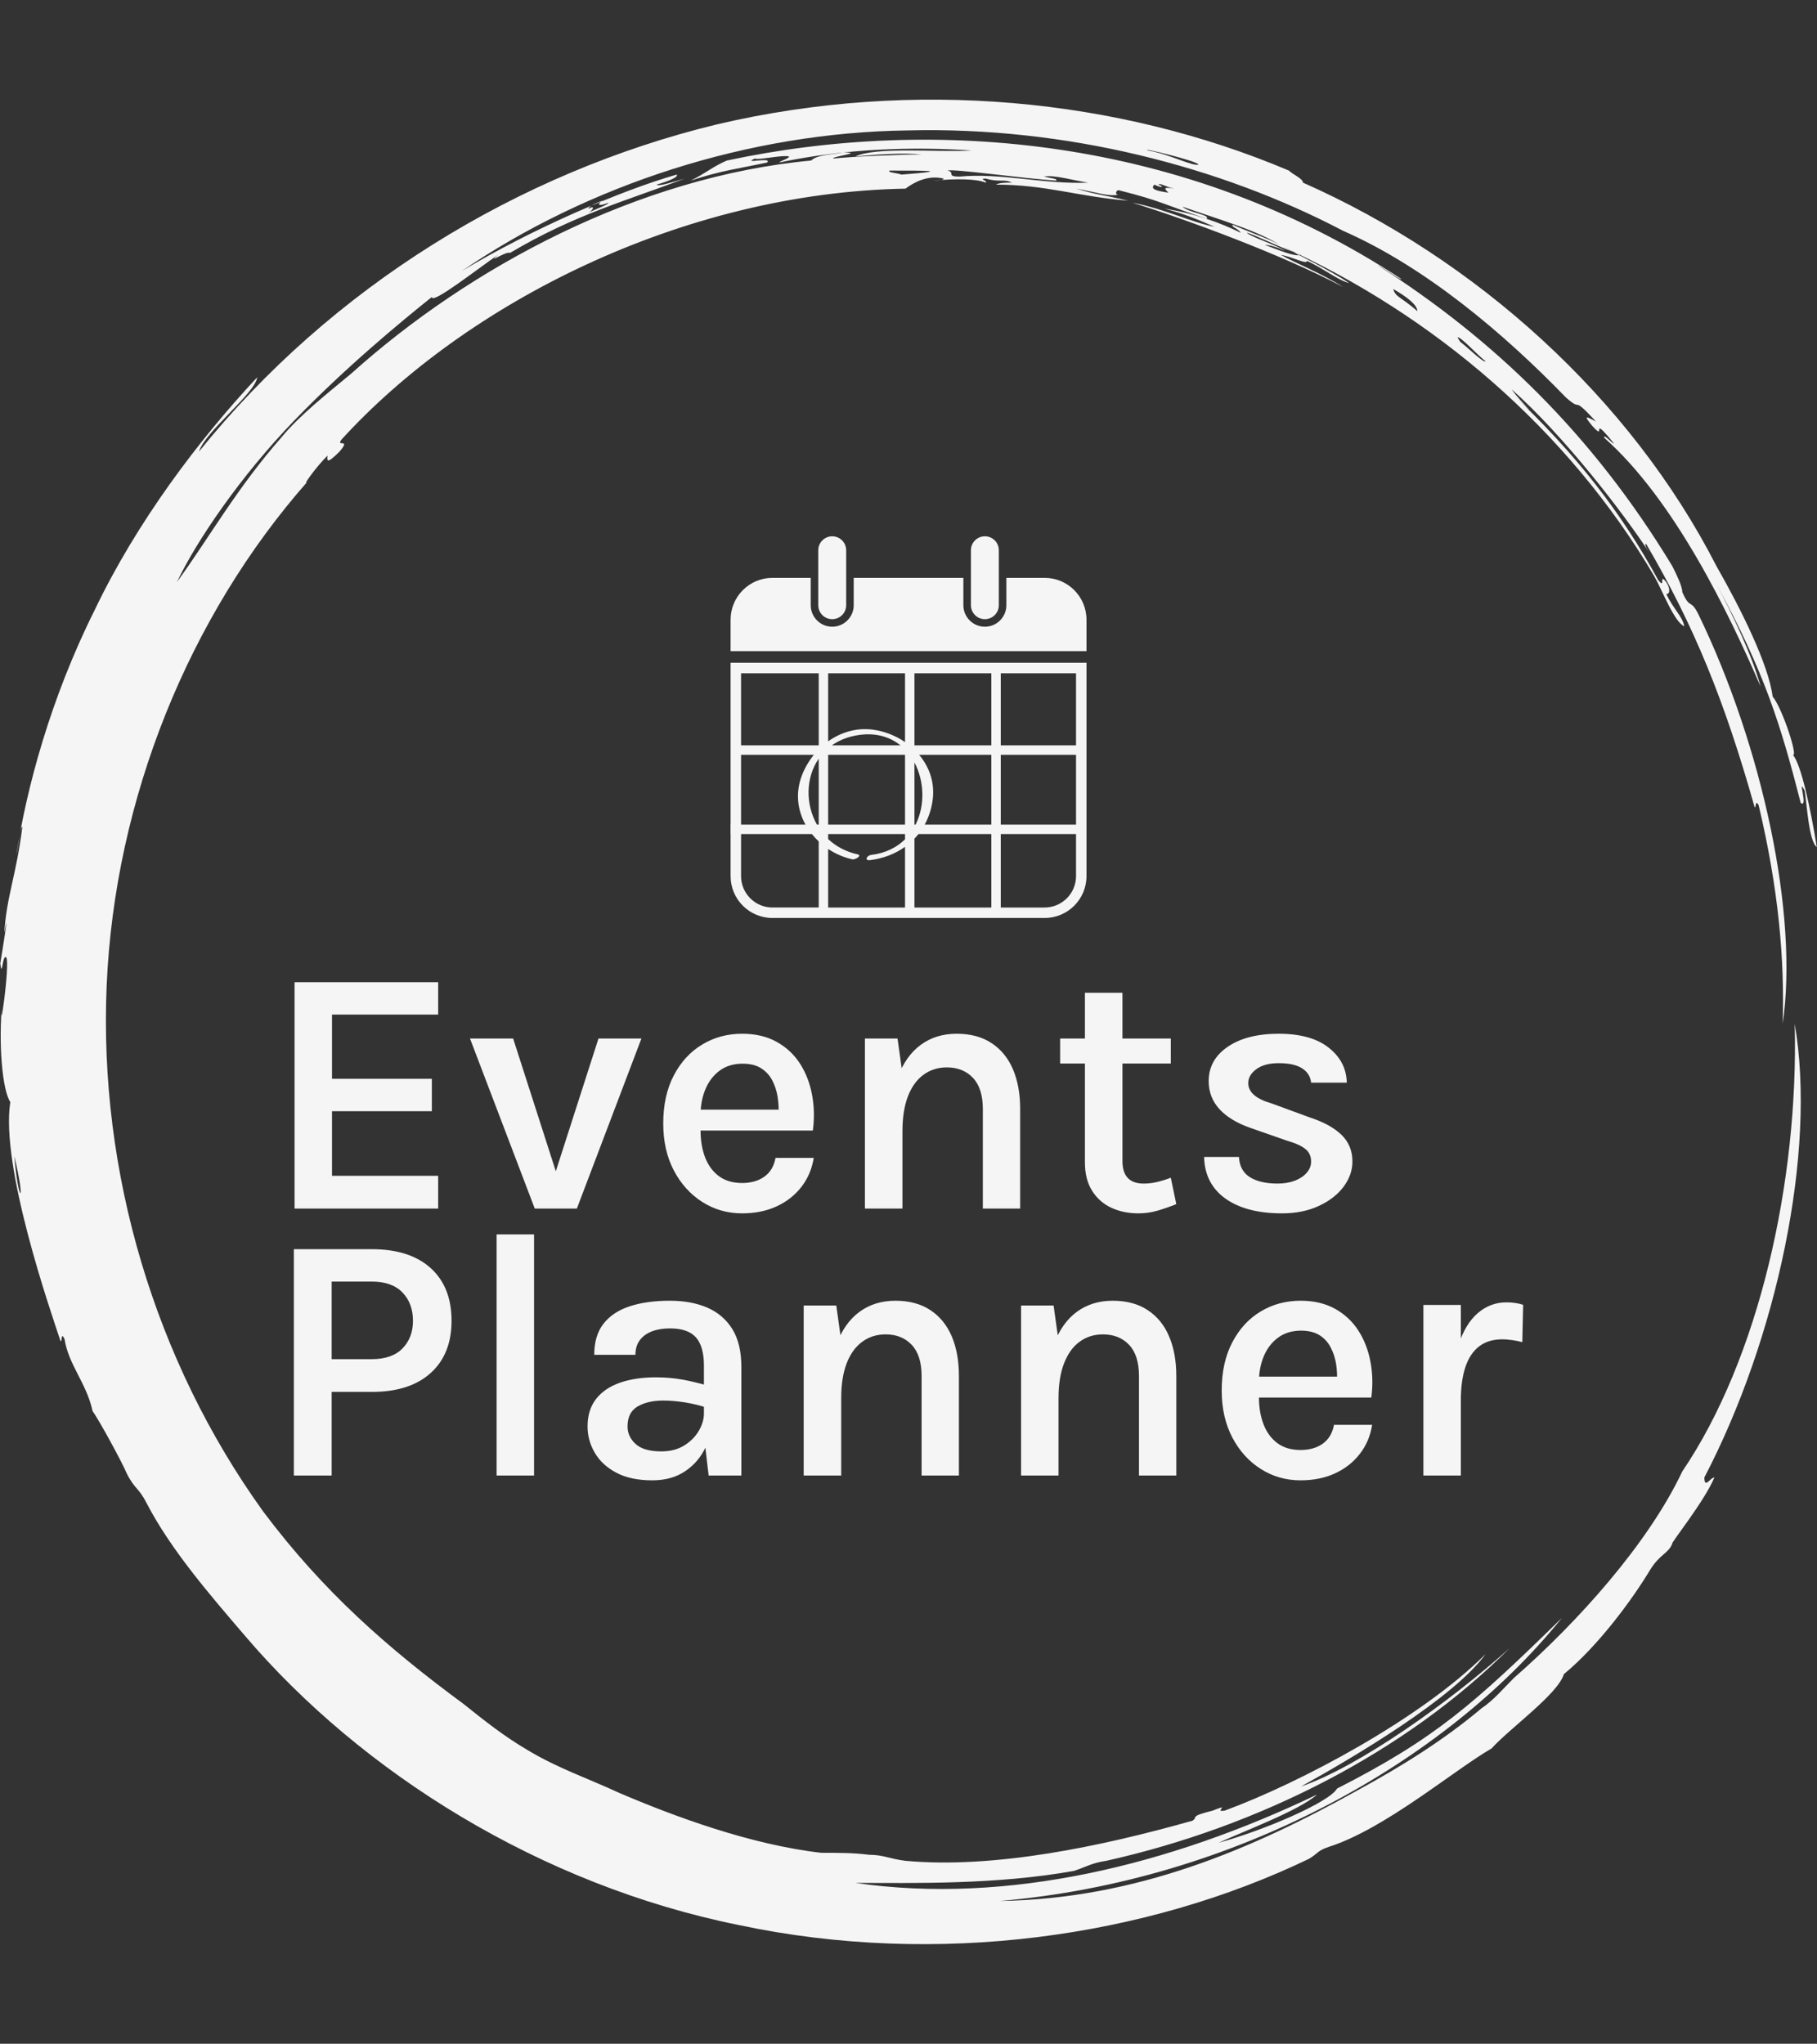 <svg xmlns="http://www.w3.org/2000/svg" version="1.1" xmlns:xlink="http://www.w3.org/1999/xlink" xmlns:svgjs="http://svgjs.dev/svgjs" width="1500" height="1687" viewBox="0 0 1500 1687"><rect x="0" y="0" width="1500" height="1687" fill="#333333" stroke="none"/><g transform="matrix(1,0,0,1,0,0)"><svg viewBox="0 0 320 360" data-background-color="#b0bca7" preserveAspectRatio="xMidYMid meet" height="1687" width="1500" xmlns="http://www.w3.org/2000/svg" xmlns:xlink="http://www.w3.org/1999/xlink"><g id="tight-bounds" transform="matrix(1,0,0,1,0,0)"><svg viewBox="0 0 320 360" height="360" width="320"><g><svg></svg></g><g><svg viewBox="0 0 320 360" height="360" width="320"><g><path transform="translate(-19.448,3.174) scale(3.536,3.536)" d="M67.6 10.7c0.2 0 1.8 0.8 2.7 1.1-0.3 0.1-1-0.2-1.8-0.5 0.2 0 0.6 0.1 1 0.3-0.2-0.2-1.7-0.7-1.9-0.9M52.7 7.6c0.3-0.1 3.8 0.4 5.4 0.5 0.1-0.1-0.2-0.1-0.6-0.2 0.5-0.1 1.5 0.2 2.2 0.3-2.1 0.1-4.4-0.5-6.4-0.3-0.7 0-0.2-0.2-0.6-0.3M49.8 7.6c1.8 0 3.2 0 0.6 0.2-0.3-0.1-0.7-0.1-0.6-0.2M78.1 15.9c0.2 0 1 0.9 1.4 1.2-0.1 0.1-0.9-0.7-1.3-1 0.1 0.1 0 0-0.1-0.2M76.1 14.6c-0.8-0.7-1.1-0.7-1.2-1.1 0.7 0.4 1.2 0.8 1.2 1.1M63.2 8.3c0.1-0.1 0.3 0.1 0.8 0.2-0.6-0.1-0.5 0-0.3 0.2-0.7-0.1-0.9-0.2-0.7-0.4 0.4 0.2 0.5 0.1 0.2 0M34.8 9.5c0-0.1 0.4-0.3 0.7-0.4-0.3 0.2-0.2 0.3 0.3 0.1 0 0.1-0.6 0.3-1 0.5 0.2-0.1 0.4-0.4 0-0.2M65.2 7.3c-0.3 0.1-1.4-0.5-2.5-0.7-0.6-0.2 2.4 0.5 2.5 0.7M6.2 56.7c0.6 2.5 0.2 2.4 0 0M6.3 41.7c0.1-0.4 0.2-1.5 0.3-1.4-0.3 2.4-0.8 3.5-0.9 5.3 0.3-1.6-0.1 0.9-0.2 1.5 0.1 0.8 0.1-0.5 0.3-0.3 0.2 0.3-0.4 4.5-0.2 2.2-0.2 2.1 0 4.4 0.4 5-0.5 3.2 2 10.4 2.5 11.9 0.1 0.1 0-0.5 0.2-0.1 0.2 1.3 1.1 2.2 1.4 3.6 0.3 0.4 1.5 2.6 1.7 3.1 0.4 0.8 0.6 0.7 1 1.5 1.2 2.3 3.1 4.5 4.9 6.6 5.8 6.8 14.7 12.4 24.6 14.4 9.9 2.1 20.3 0.6 28.4-3.3 0.5-0.3 0.4-0.4 1-0.6 2.8-0.9 6.2-3.8 8.1-4.9 0.9-1 3.3-2.7 3.6-3.7 1.7-1.4 3.4-3.7 4.3-5.2 0.5-0.8 0.9-0.8 1.1-1.3-0.1 0 1.6-2.1 2.1-3.3-0.2 0-0.5 0.6-0.5 0 3.6-6.9 5.6-16.2 4.5-22.6 0.2 7.9-1.8 16.7-5.6 22.3-1.7 3.6-5.2 7.5-8.4 10.3-0.5 0.5-1 1.1-1.6 1.5-1.9 1.6-4 2.9-6.2 4.1-5.2 2.9-11 5.4-17.8 5.5 11.7-1 22.2-6.9 28-14.1-4.4 4.3-6.3 6-11.2 8.5-0.4 0.7-3.7 2.1-5.9 2.7 1.3-0.6 4-1.6 4.9-2.4-7.3 3.5-15.4 5.5-23 4.4 2.9 0 7 0.1 10.9-0.6 0.6-0.2 0.9-0.4 1.6-0.5 7.6-1.7 14.9-5.4 20.1-10.6-3 2.7-7.5 5.9-10.4 6.9 2.7-1.5 7.6-4.4 9.2-6.6-3.2 3.2-9.2 6.4-13 7.8-0.6 0.1 0.4-0.4-0.6 0-1.2 0.3-0.7 0.3-1 0.5-4.6 1.3-9.9 2.4-14.3 2-0.8-0.1-1.1-0.3-1.8-0.3-0.8-0.1-1.5-0.1-2.4-0.1-3.5-0.4-7.3-1.8-10.1-3-1.5-0.7-3-1.2-4.5-2.1-1.2-0.7-2.2-1.5-3.2-2.3-3.8-2.8-7-5.6-10-9.6-5.4-7.5-8.2-16.9-7.8-26.2 0.4-9.3 4.1-18.4 10-25.1-0.3 0.3 0.4-0.7 1-1.3 0 0.2-0.1 0.5 0.6-0.2 0.6-0.7-0.2-0.2 0.1-0.6 6.2-6.8 17-12.3 28.1-12.5 0.4-0.3 1.1-0.7 1.9-0.5 0 0.1-0.5 0.1-0.5 0.1 1.1-0.1 2.1-0.1 2.6 0.1 0.1-0.1-0.4-0.2 0-0.2 0.7 0.2 0.9 0 1.3 0.2-0.3 0-0.6 0-0.8 0.1 2.5 0 4.1 0.6 6.6 0.8-1.3-0.3-1.6-0.3-2.6-0.6 1.1 0.2 1.6 0.4 2.1 0.3-0.2 0-0.1-0.3 0.1-0.2 2 0.5 2.2 0.7 4.3 1.4 0.2-0.2-0.9-0.3-1.2-0.6 2 0.7 3.8 1.2 5 2-0.4-0.3-1.6-0.7-2.5-1.1-0.1 0.1 0.3 0.2 0.4 0.4-1-0.5-2.4-1-3.8-1.2 1.2 0.3 2 0.7 2.5 0.9-1.1-0.2-2.5-0.9-4.1-1.2 2.6 0.8 7.5 2.6 10.5 4.2-1.1-0.7-2.4-1.2-3.1-1.6 0.6 0.1 1.3 0.5 1.3 0.3 0.7 0.3 1.6 1 2.1 1.1-0.9-0.6-2.7-1.5-3.3-1.8 7.5 3.4 14.2 9.1 18.5 16.4 0.4 0.7 1 2.3 1.5 2.5-0.1-0.5-0.5-0.8-0.9-1.6 0.2 0 0.2-0.3 0-0.6-0.4-0.5 0 0.4-0.4-0.1-1.8-3.3-4-6.2-7.4-9.4 1.9 1.8 0.5 0.5 0.1-0.1 2.6 2.3 5.6 6.2 6.9 8.2-0.2-0.3-0.3-0.5-0.2-0.5 2.4 4.1 3.9 7.8 5.4 13.1 0.1 0.1 0-0.4 0.2-0.1 1 4.2 1.3 7.7 1.2 10.9 0.8-5.4-1-13.8-4.2-20.4-0.4-0.8-0.4-0.2-0.8-1.1 0-0.3-0.3-0.9-0.5-1.3-4-6.6-8.9-11.3-14.7-15 0.4 0.2 1.2 0.8 1.2 0.7-10.8-7.1-23.3-8.1-33.6-5.9-0.7 0.3-1 0.6-1.8 1 1.5-0.5 2.4-0.6 3.8-0.9 0.3-0.3-1.3 0.1-0.6-0.2 0.1 0.1 1.4-0.2 1.7-0.1 0 0.1-0.4 0.2-0.5 0.3 3.3-0.7 6.7-0.8 9.6-0.6-1.7 0.1-4.8-0.2-5.8 0.3 1-0.1 2.4-0.2 3.3-0.1-1.2 0-3.4 0.1-4.4 0.2-0.1-0.1 1.6-0.3 0.5-0.3-0.5 0.1-1.3 0.1-1.6 0.4-8.6 0.8-17 5.3-22.9 10.6-1.2 1-2.6 2.1-3.5 3.2-2.2 2.5-3.6 5-5.2 7.2 1-2.1 3.2-5.3 5.8-8 2.6-2.7 5.4-5 6.9-6.2 0 0.4 2.4-1.5 3.3-2.1-0.6 0.5 0.4-0.2 0.6-0.1 3.2-1.9 5.8-2.6 8.7-3.7-0.7 0.2-1.3 0.4-1.4 0.3 0.7-0.2 1.1-0.4 1-0.5-2.8 0.8-7.2 2.7-10.7 4.8 6.3-4.3 14.3-6.9 22.2-7 7.9-0.2 15.6 1.8 21.7 5 4.1 1.8 8 5.1 11.1 8.3 0.9 0.8 0.2-0.2 1.5 1.2-0.4-0.2-0.7-0.4-0.2 0.2 0.8 0.9-0.2-0.7 1.1 0.9-0.1 0-0.5-0.5-0.5-0.3 3.5 3.1 6.2 8.7 7.8 12.4-0.4-1.5-1.4-3.6-2.2-5.1 2.4 4.4 3.2 7 4.2 10.9 0.4 0.3-0.2-1.4 0.2-0.6 0.1 0.6 0.2 2.5 0.6 2.8-0.3-1.9-0.8-4.2-1.2-4.6 0.3 0.2-0.5-2.3-1-2.9-0.2-1.6-1.6-4.4-2.8-6.5-4.3-8.4-12-15.3-20.6-19.1 0-0.2-0.5-0.4-0.7-0.6-8.5-3.6-18.7-4.6-28.5-2.3-9.9 2.4-19.2 8.1-25.8 16.3 0.3-1 2.8-2.9 2.9-3.7-2.9 3.1-6 7.2-8.1 11.6-2.2 4.4-3.4 8.9-3.9 12.2" fill="#f5f5f5" fill-rule="nonzero" stroke="none" stroke-width="1" stroke-linecap="butt" stroke-linejoin="miter" stroke-miterlimit="10" stroke-dasharray="" stroke-dashoffset="0" font-family="none" font-weight="none" font-size="none" text-anchor="none" style="mix-blend-mode: normal" data-fill-palette-color="tertiary"></path></g><g transform="matrix(1,0,0,1,48,94.467)"><svg viewBox="0 0 224 171.066" height="171.066" width="224"><g><svg viewBox="0 0 224 171.066" height="171.066" width="224"><g><svg viewBox="0 0 224 171.066" height="171.066" width="224"><g transform="matrix(1,0,0,1,0,73.769)"><svg viewBox="0 0 224 97.296" height="97.296" width="224"><g id="textblocktransform"><svg viewBox="0 0 224 97.296" height="97.296" width="224" id="textblock"><g><svg viewBox="0 0 224 97.296" height="97.296" width="224"><g transform="matrix(1,0,0,1,0,0)"><svg width="224" viewBox="1.63 -35.15 180.62 76.75" height="97.296" data-palette-color="#f5f5f5"><svg></svg><svg></svg><g class="wordmark-text-0" data-fill-palette-color="primary" id="text-0"><path d="M25.13 0h-20.4v-32.15h20.4v4.6h-15.08v9.12h14.18v4.6h-14.18v9.18h15.08zM38.85 0l-9.2-24.15h6.13l6.3 19.6h-0.48l6.3-19.6h6.1l-9.17 24.15zM68.3 0.68v0c-2.067 0-3.947-0.537-5.64-1.61-1.687-1.067-3.037-2.557-4.05-4.47-1.007-1.92-1.51-4.147-1.51-6.68v0c0-2.647 0.5-4.923 1.5-6.83 1-1.913 2.347-3.377 4.04-4.39 1.693-1.02 3.58-1.53 5.66-1.53v0c1.9 0 3.537 0.383 4.91 1.15 1.38 0.767 2.487 1.8 3.32 3.1 0.833 1.3 1.403 2.773 1.71 4.42 0.307 1.64 0.343 3.333 0.11 5.08v0h-16.97v-2.97h13.25l-1.15 0.75c0.047-0.853 0.003-1.703-0.13-2.55-0.133-0.853-0.387-1.637-0.76-2.35-0.373-0.72-0.903-1.297-1.59-1.73-0.68-0.433-1.553-0.65-2.62-0.65v0c-1.287 0-2.377 0.33-3.27 0.99-0.887 0.66-1.56 1.54-2.02 2.64-0.46 1.1-0.69 2.323-0.69 3.67v0 2.15c0 1.453 0.217 2.743 0.65 3.87 0.433 1.12 1.087 2.007 1.96 2.66 0.88 0.647 1.977 0.97 3.29 0.97v0c1.267 0 2.32-0.3 3.16-0.9 0.847-0.6 1.377-1.49 1.59-2.67v0h5.43c-0.253 1.567-0.837 2.94-1.75 4.12-0.92 1.187-2.097 2.11-3.53 2.77-1.433 0.66-3.067 0.99-4.9 0.99zM107.8 0h-5.3v-14.15c0-1.947-0.467-3.417-1.4-4.41-0.933-0.993-2.173-1.49-3.72-1.49v0c-1.253 0-2.353 0.347-3.3 1.04-0.953 0.687-1.693 1.707-2.22 3.06-0.52 1.347-0.78 3.003-0.78 4.97v0h-1.83c0-3.047 0.383-5.597 1.15-7.65 0.767-2.047 1.863-3.59 3.29-4.63 1.427-1.047 3.123-1.57 5.09-1.57v0c1.967 0 3.62 0.443 4.96 1.33 1.34 0.88 2.353 2.12 3.04 3.72 0.68 1.6 1.02 3.477 1.02 5.63v0zM91.08 0h-5.33v-24.15h4.63l0.7 5zM124.58 0.68v0c-1.4 0-2.673-0.263-3.82-0.79-1.14-0.527-2.05-1.327-2.73-2.4-0.687-1.08-1.03-2.437-1.03-4.07v0-24.07h5.33v23.9c0 2.133 1.007 3.2 3.02 3.2v0c0.6 0 1.2-0.067 1.8-0.2 0.6-0.133 1.283-0.343 2.05-0.63v0l0.78 3.75c-0.92 0.367-1.813 0.677-2.68 0.93-0.867 0.253-1.773 0.38-2.72 0.38zM129.2-20.6h-15.72v-3.55h15.72zM144.98 0.68v0c-2.32 0-4.3-0.327-5.94-0.98-1.64-0.653-2.893-1.573-3.76-2.76-0.867-1.193-1.317-2.617-1.35-4.27v0h4.95c0.067 1.3 0.583 2.257 1.55 2.87 0.967 0.607 2.283 0.91 3.95 0.91v0c0.913 0 1.73-0.137 2.45-0.41 0.713-0.28 1.273-0.657 1.68-1.13 0.413-0.473 0.62-1.003 0.62-1.59v0c0-0.767-0.277-1.363-0.83-1.79-0.547-0.44-1.42-0.833-2.62-1.18v0l-5.1-1.78c-1.933-0.667-3.417-1.557-4.45-2.67-1.033-1.12-1.55-2.453-1.55-4v0c0-2.02 0.903-3.647 2.71-4.88 1.807-1.233 4.22-1.85 7.24-1.85v0c3.067 0 5.433 0.66 7.1 1.98 1.667 1.313 2.523 2.97 2.57 4.97v0h-5.07c-0.087-0.867-0.51-1.543-1.27-2.03-0.753-0.493-1.863-0.74-3.33-0.74v0c-1.353 0-2.413 0.283-3.18 0.85-0.767 0.567-1.15 1.227-1.15 1.98v0c0 1.293 1.11 2.257 3.33 2.89v0l5.45 2c1.933 0.633 3.42 1.45 4.46 2.45 1.04 1.007 1.56 2.273 1.56 3.8v0c0 1.253-0.417 2.443-1.25 3.57-0.833 1.12-2.003 2.03-3.51 2.73-1.507 0.707-3.26 1.06-5.26 1.06z" fill="#f5f5f5" fill-rule="nonzero" stroke="none" stroke-width="1" stroke-linecap="butt" stroke-linejoin="miter" stroke-miterlimit="10" stroke-dasharray="" stroke-dashoffset="0" font-family="none" font-weight="none" font-size="none" text-anchor="none" style="mix-blend-mode: normal" data-fill-palette-color="primary" opacity="1"></path><path transform="translate(0,37.92)" d="M10 0h-5.37v-32.15h11.07c3.587 0 6.37 0.89 8.35 2.67 1.987 1.787 2.98 4.287 2.98 7.5v0c0 3.167-0.993 5.643-2.98 7.43-1.98 1.78-4.763 2.67-8.35 2.67v0h-5.7zM10-27.55v11.02h5.7c1.913 0 3.367-0.507 4.36-1.52 0.993-1.02 1.49-2.33 1.49-3.93v0c0-1.647-0.497-2.987-1.49-4.02-0.993-1.033-2.447-1.55-4.36-1.55v0zM38.75 0h-5.32v-34.25h5.32zM68.2 0h-4.65l-0.67-5.7v-9.9c0-1.833-0.38-3.177-1.14-4.03-0.76-0.847-1.99-1.27-3.69-1.27v0c-0.967 0-1.82 0.14-2.56 0.42-0.74 0.287-1.317 0.71-1.73 1.27-0.407 0.553-0.61 1.24-0.61 2.06v0h-5.85c0-1.82 0.437-3.29 1.31-4.41 0.88-1.127 2.123-1.953 3.73-2.48 1.607-0.527 3.51-0.79 5.71-0.79v0c2.033 0 3.81 0.33 5.33 0.99 1.513 0.66 2.697 1.68 3.55 3.06 0.847 1.387 1.27 3.17 1.27 5.35v0zM55.55 0.68v0c-2.047 0-3.75-0.36-5.11-1.08-1.36-0.72-2.38-1.663-3.06-2.83-0.687-1.167-1.03-2.417-1.03-3.75v0c0-1.567 0.403-2.867 1.21-3.9 0.813-1.033 1.947-1.803 3.4-2.31 1.46-0.507 3.157-0.76 5.09-0.76v0c1.32 0 2.573 0.107 3.76 0.32 1.193 0.22 2.383 0.503 3.57 0.85v0 3.18c-0.953-0.333-1.997-0.593-3.13-0.78-1.133-0.18-2.183-0.27-3.15-0.27v0c-1.467 0-2.68 0.28-3.64 0.84-0.953 0.56-1.43 1.503-1.43 2.83v0c0 0.967 0.383 1.8 1.15 2.5 0.767 0.7 1.983 1.05 3.65 1.05v0c1.247 0 2.32-0.273 3.22-0.82 0.9-0.553 1.597-1.247 2.09-2.08 0.493-0.833 0.74-1.667 0.74-2.5v0h1.27c0 1.7-0.33 3.273-0.99 4.72-0.653 1.44-1.623 2.597-2.91 3.47-1.28 0.88-2.847 1.32-4.7 1.32zM99.1 0h-5.3v-14.15c0-1.947-0.467-3.417-1.4-4.41-0.933-0.993-2.173-1.49-3.72-1.49v0c-1.253 0-2.353 0.347-3.3 1.04-0.953 0.687-1.693 1.707-2.22 3.06-0.52 1.347-0.78 3.003-0.78 4.97v0h-1.83c0-3.047 0.383-5.597 1.15-7.65 0.767-2.047 1.863-3.59 3.29-4.63 1.427-1.047 3.123-1.57 5.09-1.57v0c1.967 0 3.62 0.443 4.96 1.33 1.34 0.88 2.353 2.12 3.04 3.72 0.68 1.6 1.02 3.477 1.02 5.63v0zM82.38 0h-5.33v-24.15h4.63l0.7 5zM129.98 0h-5.3v-14.15c0-1.947-0.467-3.417-1.4-4.41-0.933-0.993-2.177-1.49-3.73-1.49v0c-1.247 0-2.347 0.347-3.3 1.04-0.947 0.687-1.683 1.707-2.21 3.06-0.527 1.347-0.79 3.003-0.79 4.97v0h-1.82c0-3.047 0.383-5.597 1.15-7.65 0.767-2.047 1.86-3.59 3.28-4.63 1.427-1.047 3.123-1.57 5.09-1.57v0c1.967 0 3.62 0.443 4.96 1.33 1.347 0.88 2.36 2.12 3.04 3.72 0.687 1.6 1.03 3.477 1.03 5.63v0zM113.25 0h-5.32v-24.15h4.62l0.7 5zM147.63 0.68v0c-2.067 0-3.947-0.537-5.64-1.61-1.693-1.067-3.043-2.557-4.05-4.47-1.007-1.92-1.51-4.147-1.51-6.68v0c0-2.647 0.5-4.923 1.5-6.83 1-1.913 2.343-3.377 4.03-4.39 1.693-1.02 3.583-1.53 5.67-1.53v0c1.893 0 3.53 0.383 4.91 1.15 1.373 0.767 2.477 1.8 3.31 3.1 0.833 1.3 1.403 2.773 1.71 4.42 0.313 1.64 0.353 3.333 0.12 5.08v0h-16.98v-2.97h13.25l-1.15 0.75c0.053-0.853 0.013-1.703-0.12-2.55-0.14-0.853-0.397-1.637-0.77-2.35-0.373-0.72-0.9-1.297-1.58-1.73-0.687-0.433-1.563-0.65-2.63-0.65v0c-1.28 0-2.367 0.33-3.26 0.99-0.893 0.66-1.57 1.54-2.03 2.64-0.46 1.1-0.69 2.323-0.69 3.67v0 2.15c0 1.453 0.22 2.743 0.66 3.87 0.433 1.12 1.087 2.007 1.96 2.66 0.873 0.647 1.97 0.97 3.29 0.97v0c1.267 0 2.32-0.3 3.16-0.9 0.84-0.6 1.37-1.49 1.59-2.67v0h5.42c-0.247 1.567-0.83 2.94-1.75 4.12-0.913 1.187-2.087 2.11-3.52 2.77-1.433 0.66-3.067 0.99-4.9 0.99zM170.4 0h-5.32v-24.23h5.32zM170.4-10.7h-1.37c0-3.133 0.337-5.73 1.01-7.79 0.673-2.06 1.603-3.593 2.79-4.6 1.18-1.007 2.53-1.51 4.05-1.51v0c0.447 0 0.863 0.03 1.25 0.09 0.38 0.053 0.753 0.14 1.12 0.26v0l-0.12 5.3c-0.453-0.12-0.937-0.217-1.45-0.29-0.52-0.073-0.98-0.11-1.38-0.11v0c-1.333 0-2.437 0.337-3.31 1.01-0.873 0.68-1.523 1.663-1.95 2.95-0.427 1.293-0.64 2.857-0.64 4.69z" fill="#f5f5f5" fill-rule="nonzero" stroke="none" stroke-width="1" stroke-linecap="butt" stroke-linejoin="miter" stroke-miterlimit="10" stroke-dasharray="" stroke-dashoffset="0" font-family="none" font-weight="none" font-size="none" text-anchor="none" style="mix-blend-mode: normal" data-fill-palette-color="primary" opacity="1"></path></g></svg></g></svg></g></svg></g></svg></g><g transform="matrix(1,0,0,1,80.642,0)"><svg viewBox="0 0 62.715 67.232" height="67.232" width="62.715"><g><svg xmlns="http://www.w3.org/2000/svg" xmlns:xlink="http://www.w3.org/1999/xlink" version="1.1" x="0" y="0" viewBox="8.179 5.167 83.642 89.666" enable-background="new 0 0 100 100" xml:space="preserve" height="67.232" width="62.715" class="icon-icon-0" data-fill-palette-color="accent" id="icon-0"><path d="M35.356 21.357c0 1.812-1.468 3.281-3.279 3.281l0 0c-1.812 0-3.279-1.469-3.279-3.281V8.447c0-1.812 1.468-3.28 3.279-3.28l0 0c1.812 0 3.279 1.468 3.279 3.28V21.357z" fill="#f5f5f5" data-fill-palette-color="accent"></path><path d="M81.983 14.93h-8.989v6.427c0 2.786-2.265 5.052-5.05 5.052s-5.05-2.266-5.05-5.052V14.93H37.128v6.427c0 2.786-2.266 5.052-5.051 5.052-2.784 0-5.05-2.266-5.05-5.052V14.93h-8.989c-5.434 0-9.838 4.405-9.838 9.838v7.378h83.621v-7.378C91.821 19.335 87.417 14.93 81.983 14.93z" fill="#f5f5f5" data-fill-palette-color="accent"></path><path d="M71.224 21.357c0 1.812-1.468 3.281-3.279 3.281l0 0c-1.812 0-3.279-1.469-3.279-3.281V8.447c0-1.812 1.468-3.28 3.279-3.28l0 0c1.812 0 3.279 1.468 3.279 3.28V21.357z" fill="#f5f5f5" data-fill-palette-color="accent"></path><path d="M8.2 34.884v38.021H8.179v2.217H8.2v9.873c0 5.434 4.404 9.838 9.838 9.838h63.945c5.434 0 9.838-4.404 9.838-9.838V34.884H8.2zM89.362 54.279H71.678V37.344h17.685V54.279zM28.907 57.402v15.503H28.49C25.759 68.075 25.83 61.864 28.907 57.402zM51.664 72.905H51.4V58.307C53.735 62.682 53.92 68.407 51.664 72.905zM49.184 56.496v16.409H31.123V56.496H49.184zM31.99 54.279c1.739-1.228 3.894-2.102 6.485-2.452 3.985-0.54 7.217 0.503 9.638 2.452H31.99zM49.184 53.506c-2.22-1.516-4.812-2.543-7.51-2.909-3.864-0.523-7.549 0.601-10.552 2.739V37.344h18.062V53.506zM51.4 37.344h18.061v16.936H51.4V37.344zM38.021 79.875c-2.803-0.616-5.106-1.897-6.898-3.586v-1.167h18.062v1.228c-1.934 1.904-4.572 3.26-7.965 3.675-1.024 0.125-1.659 1.393-0.253 1.221 3.104-0.38 5.901-1.468 8.218-3.128v14.257H31.123V78.617c1.715 1.142 3.641 1.986 5.669 2.432C37.496 81.204 39.204 80.135 38.021 79.875zM51.4 76.194c0.327-0.343 0.64-0.699 0.935-1.072h17.126v17.252H51.4V76.194zM53.8 72.905c0.931-1.709 1.58-3.632 1.869-5.748 0.562-4.112-0.772-7.798-3.171-10.661h16.963v16.409H53.8zM71.678 56.496h17.685v16.409H71.678V56.496zM28.907 37.344v16.936H10.66V37.344H28.907zM10.66 56.496h17.113c-1.357 1.662-2.424 3.568-3.084 5.611-1.24 3.84-0.645 7.616 1.114 10.798H10.66V56.496zM10.66 84.995v-9.873h16.644c0.491 0.612 1.027 1.188 1.604 1.729v15.523H18.038C13.97 92.374 10.66 89.063 10.66 84.995zM81.983 92.374H71.678V75.122h17.685v9.873C89.362 89.063 86.052 92.374 81.983 92.374z" fill="#f5f5f5" data-fill-palette-color="accent"></path></svg></g></svg></g><g></g></svg></g></svg></g></svg></g></svg></g><defs></defs></svg><rect width="320" height="360" fill="none" stroke="none" visibility="hidden"></rect></g></svg></g></svg>